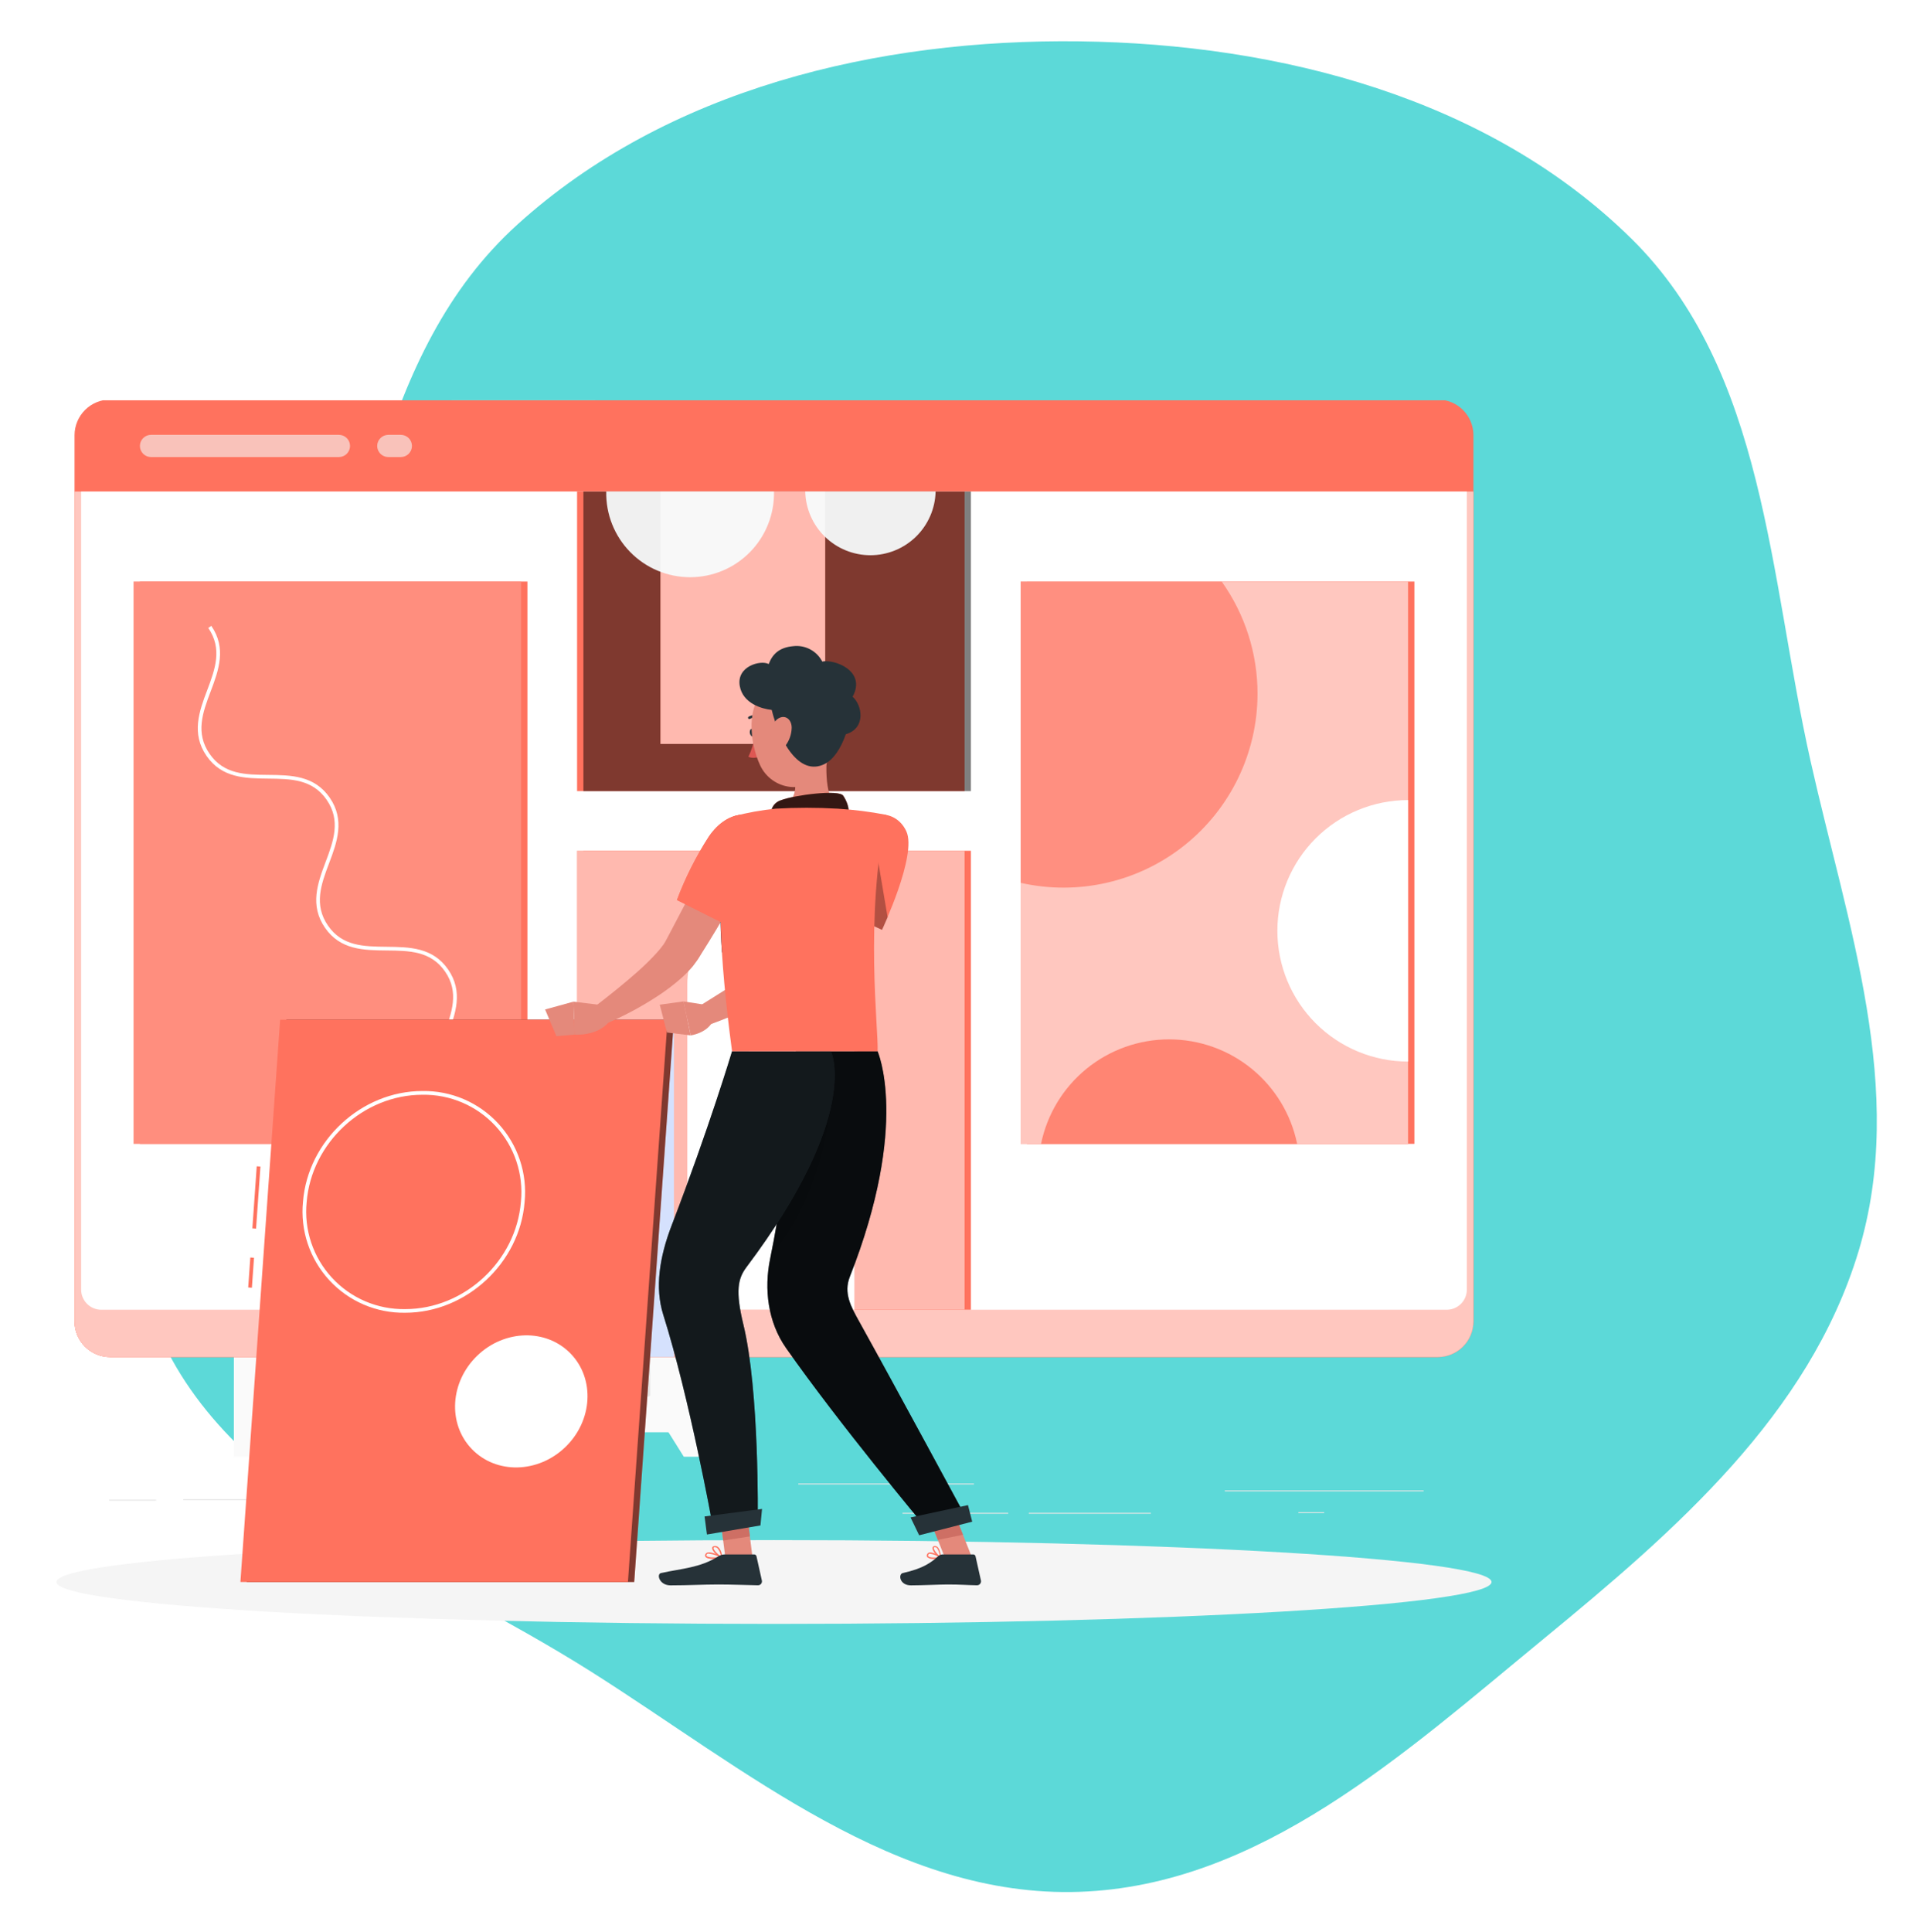 <svg width="518" height="522" viewBox="0 0 518 522" fill="none" xmlns="http://www.w3.org/2000/svg">
<g filter="url(#filter0_d)">
<path fill-rule="evenodd" clip-rule="evenodd" d="M286.568 6.025C340.651 6.712 397.076 21.339 435.64 59.288C471.962 95.031 472.922 150.643 484.076 200.383C494.039 244.816 510.248 289.451 497.021 333.023C483.656 377.05 447.638 408.288 412.099 437.488C374.347 468.507 335.388 504.243 286.568 505.939C237.12 507.657 196.357 472.9 154.54 446.436C109.48 417.918 50.574 397.42 34.648 346.505C18.743 295.652 58.955 246.614 76.281 196.228C93.215 146.979 96.109 90.392 134.722 55.466C175.2 18.855 232.01 5.332 286.568 6.025Z" fill="#5CD9D8"/>
</g>
<g clip-path="url(#clip0)" filter="url(#filter1_d)">
<path d="M85.45 399.89H44.37V400.14H85.45V399.89Z" fill="#E6E6E6"/>
<path d="M37.04 400.01H24.35V400.26H37.04V400.01Z" fill="#E6E6E6"/>
<path d="M352.67 403.38H345.7V403.63H352.67V403.38Z" fill="#E6E6E6"/>
<path d="M134.18 397.38H127.21V397.63H134.18V397.38Z" fill="#E6E6E6"/>
<path d="M258.03 395.63H210.57V395.88H258.03V395.63Z" fill="#E6E6E6"/>
<path d="M305.83 403.54H272.85V403.79H305.83V403.54Z" fill="#E6E6E6"/>
<path d="M267.3 403.54H238.72V403.79H267.3V403.54Z" fill="#E6E6E6"/>
<path d="M379.53 397.5H325.81V397.75H379.53V397.5Z" fill="#E6E6E6"/>
<path d="M271.06 238.43H25.14V247.33H271.06V238.43Z" fill="#E0E0E0"/>
<path d="M291.7 238.43H51.91V247.33H291.7V238.43Z" fill="#F5F5F5"/>
<path d="M89.94 231.69L120.37 86.37H159.2L128.77 231.69H89.94Z" fill="white"/>
<path d="M22.81 226.57V140.5H37.81C37.81 140.5 46.41 157.88 54.99 177.86C57.254 183.178 58.166 188.973 57.644 194.729C57.123 200.485 55.184 206.022 52.001 210.846C48.818 215.67 44.49 219.631 39.403 222.374C34.316 225.118 28.63 226.56 22.85 226.57H22.81Z" fill="#E0E0E0"/>
<path d="M35.77 135.94H21.8C20.972 135.94 20.3 136.612 20.3 137.44V139C20.3 139.828 20.972 140.5 21.8 140.5H35.77C36.599 140.5 37.27 139.828 37.27 139V137.44C37.27 136.612 36.599 135.94 35.77 135.94Z" fill="#FAFAFA"/>
<path d="M280.57 226.57V140.5H265.57C265.57 140.5 256.97 157.88 248.39 177.86C246.126 183.178 245.214 188.973 245.736 194.729C246.257 200.485 248.196 206.022 251.379 210.846C254.562 215.67 258.89 219.631 263.977 222.374C269.064 225.118 274.751 226.56 280.53 226.57H280.57Z" fill="#E0E0E0"/>
<path d="M264.48 140.5H278.45C279.278 140.5 279.95 139.828 279.95 139V137.44C279.95 136.612 279.278 135.94 278.45 135.94H264.48C263.652 135.94 262.98 136.612 262.98 137.44V139C262.98 139.828 263.652 140.5 264.48 140.5Z" fill="#FAFAFA"/>
<path d="M392.67 209.76V110.24H340.9V209.76H392.67Z" fill="white"/>
<path d="M353.05 183.63C353.05 176.81 358.58 124.03 365.4 124.03H368.18C374.99 124.03 380.52 176.81 380.52 183.63C380.523 185.253 380.206 186.86 379.587 188.36C378.968 189.86 378.059 191.223 376.913 192.372C375.767 193.521 374.406 194.433 372.908 195.055C371.409 195.678 369.803 195.999 368.18 196H365.4C363.777 196 362.169 195.68 360.669 195.058C359.17 194.436 357.807 193.525 356.66 192.376C355.513 191.227 354.604 189.863 353.984 188.362C353.365 186.862 353.047 185.254 353.05 183.63Z" fill="#F5F5F5"/>
<path d="M179.63 388.4H191.09V369.2H167.62L179.63 388.4Z" fill="#FAFAFA"/>
<path d="M191.09 272.46H58.05V381.79H191.09V272.46Z" fill="#FAFAFA"/>
<path d="M69.51 388.4H58.05V369.2H81.52L69.51 388.4Z" fill="#FAFAFA"/>
<path d="M182.2 281.86H66.94V322.1H182.2V281.86Z" fill="#F0F0F0"/>
<path d="M145.62 281.86H66.94V322.1H145.62V281.86Z" fill="#E0E0E0"/>
<path d="M224 197.15H193.46C193.46 197.15 198.76 206.36 198.76 211.77C198.76 217.18 175.57 238.43 208.76 238.43C241.95 238.43 218.76 217.19 218.76 211.77C218.76 206.35 224 197.15 224 197.15Z" fill="#E0E0E0"/>
<path d="M145.62 222.54C145.62 231.28 157.16 238.43 171.27 238.43H184C198.11 238.43 209.65 231.28 209.65 222.54H145.62Z" fill="#EBEBEB"/>
<path d="M145.62 331.83H66.94V372.07H145.62V331.83Z" fill="#E0E0E0"/>
<path d="M148.31 371.34H168.25V338.13H148.31V371.34Z" fill="white"/>
<path d="M165.15 371.86H166.51V338.65H165.15V371.86Z" fill="#E0E0E0"/>
<path d="M166.62 372.12H170.1C170.365 372.12 170.58 371.905 170.58 371.64V338.88C170.58 338.615 170.365 338.4 170.1 338.4H166.62C166.355 338.4 166.14 338.615 166.14 338.88V371.64C166.14 371.905 166.355 372.12 166.62 372.12Z" fill="#E6E6E6"/>
<path d="M166.14 353.98H170.58V346.1H166.14V353.98Z" fill="white"/>
<path d="M166.14 361.26H170.58V356.4H166.14V361.26Z" fill="white"/>
<path d="M147.3 372.12H165.27C165.535 372.12 165.75 371.905 165.75 371.64V338.88C165.75 338.615 165.535 338.4 165.27 338.4H147.3C147.035 338.4 146.82 338.615 146.82 338.88V371.64C146.82 371.905 147.035 372.12 147.3 372.12Z" fill="#E6E6E6"/>
<path d="M138.6 371.27H160.6V334.63H138.6V371.27Z" fill="white"/>
<path d="M157.18 371.83H158.67V335.19H157.18V371.83Z" fill="#E6E6E6"/>
<path d="M158.79 372.11H162.63C162.923 372.11 163.16 371.873 163.16 371.58V335.44C163.16 335.147 162.923 334.91 162.63 334.91H158.79C158.497 334.91 158.26 335.147 158.26 335.44V371.58C158.26 371.873 158.497 372.11 158.79 372.11Z" fill="#F0F0F0"/>
<path d="M158.26 348.03H163.16V346.76H158.26V348.03Z" fill="white"/>
<path d="M158.26 351.71H163.16V350.44H158.26V351.71Z" fill="white"/>
<path d="M158.26 355.38H163.16V354.11H158.26V355.38Z" fill="white"/>
<path d="M137.48 372.11H157.3C157.593 372.11 157.83 371.873 157.83 371.58V335.44C157.83 335.147 157.593 334.91 157.3 334.91H137.48C137.187 334.91 136.95 335.147 136.95 335.44V371.58C136.95 371.873 137.187 372.11 137.48 372.11Z" fill="#F0F0F0"/>
<path d="M110.95 364.29C115.539 364.29 119.26 360.57 119.26 355.98C119.26 351.391 115.539 347.67 110.95 347.67C106.361 347.67 102.64 351.391 102.64 355.98C102.64 360.57 106.361 364.29 110.95 364.29Z" fill="#FAFAFA"/>
<path d="M98.59 366.45C102.18 366.45 105.09 363.54 105.09 359.95C105.09 356.36 102.18 353.45 98.59 353.45C95 353.45 92.09 356.36 92.09 359.95C92.09 363.54 95 366.45 98.59 366.45Z" fill="#FAFAFA"/>
<path d="M124.38 365.81C128.97 365.81 132.69 362.089 132.69 357.5C132.69 352.91 128.97 349.19 124.38 349.19C119.791 349.19 116.07 352.91 116.07 357.5C116.07 362.089 119.791 365.81 124.38 365.81Z" fill="#FAFAFA"/>
<path d="M82 361.12C82 361.12 82.78 372.12 112.44 372.12C142.1 372.12 142.88 361.12 142.88 361.12H82Z" fill="#F0F0F0"/>
<path d="M347.2 295.94C340.47 285.6 325.48 277.64 309.54 276.74C303.27 276.39 327.54 289.37 336.84 302.67C344.09 313.01 351.75 330.13 354.02 339.52C353.81 320 353.94 306.28 347.2 295.94Z" fill="#E0E0E0"/>
<path d="M350.21 253.48C344.08 241.41 329.76 229.77 314.21 225.04C308.1 223.18 333.45 244.41 340.69 260.61C346.32 273.19 353.14 289.12 354.94 299.15C355.59 279.41 356.33 265.55 350.21 253.48Z" fill="#E0E0E0"/>
<path d="M335.15 357.32H370.95L371.98 348.03H334.12L335.15 357.32Z" fill="#F0F0F0"/>
<path d="M204 433.56C311.082 433.56 397.89 428.492 397.89 422.24C397.89 415.988 311.082 410.92 204 410.92C96.918 410.92 10.11 415.988 10.11 422.24C10.11 428.492 96.918 433.56 204 433.56Z" fill="#F5F5F5"/>
<path d="M383.39 102.79H24.62C22.073 102.798 19.632 103.813 17.83 105.613C16.028 107.413 15.011 109.853 15 112.4V351.86C15.008 354.408 16.024 356.849 17.827 358.65C19.63 360.451 22.072 361.465 24.62 361.47H383.39C385.936 361.462 388.376 360.447 390.177 358.647C391.977 356.846 392.992 354.406 393 351.86V112.4C392.989 109.855 391.974 107.416 390.174 105.616C388.374 103.816 385.936 102.801 383.39 102.79Z" fill="#FF725E"/>
<path d="M15 127.65V351.86C15.008 354.408 16.024 356.849 17.827 358.65C19.63 360.451 22.072 361.465 24.62 361.47H383.39C385.936 361.462 388.376 360.447 390.177 358.647C391.977 356.846 392.992 354.406 393 351.86V127.65H15Z" fill="#FF725E"/>
<path opacity="0.6" d="M15 127.65V351.86C15.008 354.408 16.024 356.849 17.827 358.65C19.63 360.451 22.072 361.465 24.62 361.47H383.39C385.936 361.462 388.376 360.447 390.177 358.647C391.977 356.846 392.992 354.406 393 351.86V127.65H15Z" fill="white"/>
<path d="M16.78 127.65V343.23C16.779 343.947 16.919 344.656 17.192 345.319C17.465 345.981 17.867 346.583 18.373 347.09C18.879 347.597 19.48 348 20.142 348.274C20.804 348.549 21.514 348.69 22.23 348.69H385.77C386.487 348.69 387.196 348.549 387.858 348.274C388.52 348 389.121 347.597 389.627 347.09C390.133 346.583 390.535 345.981 390.808 345.319C391.081 344.656 391.221 343.947 391.22 343.23V127.65H16.78Z" fill="white"/>
<path d="M137.37 151.97H32.66V303.87H137.37V151.97Z" fill="#FF725E"/>
<path d="M135.66 151.97H30.95V303.87H135.66V151.97Z" fill="#FF725E"/>
<path opacity="0.2" d="M135.66 151.97H30.95V303.87H135.66V151.97Z" fill="white"/>
<path opacity="0.61" d="M86.44 118.33H35.66C34.864 118.33 34.101 118.014 33.539 117.451C32.976 116.889 32.66 116.126 32.66 115.33C32.66 114.534 32.976 113.771 33.539 113.209C34.101 112.646 34.864 112.33 35.66 112.33H86.44C87.236 112.33 87.999 112.646 88.561 113.209C89.124 113.771 89.44 114.534 89.44 115.33C89.44 116.126 89.124 116.889 88.561 117.451C87.999 118.014 87.236 118.33 86.44 118.33Z" fill="#F5F5F5"/>
<path opacity="0.61" d="M99.78 118.33H103.17C103.966 118.33 104.729 118.014 105.291 117.451C105.854 116.889 106.17 116.126 106.17 115.33C106.17 114.534 105.854 113.771 105.291 113.209C104.729 112.646 103.966 112.33 103.17 112.33H99.78C98.984 112.33 98.221 112.646 97.659 113.209C97.096 113.771 96.78 114.534 96.78 115.33C96.78 116.126 97.096 116.889 97.659 117.451C98.221 118.014 98.984 118.33 99.78 118.33Z" fill="#F5F5F5"/>
<path d="M114.66 291.91C110.51 285.91 112.71 279.91 114.83 274.17C116.95 268.43 118.98 262.93 115.13 257.34C111.28 251.75 105.46 251.69 99.3 251.63C93.14 251.57 86.8 251.5 82.66 245.48C78.52 239.46 80.66 233.48 82.83 227.74C85 222 86.98 216.51 83.12 210.92C79.26 205.33 73.46 205.27 67.3 205.2C61.14 205.13 54.81 205.07 50.66 199.06C46.51 193.05 48.66 187.06 50.84 181.32C53.02 175.58 54.98 170.09 51.13 164.5L51.95 163.93C56.1 169.93 53.95 175.93 51.77 181.67C49.59 187.41 47.63 192.9 51.48 198.49C55.33 204.08 61.15 204.14 67.31 204.2C73.47 204.26 79.8 204.33 83.95 210.35C88.1 216.37 85.95 222.35 83.77 228.09C81.59 233.83 79.63 239.32 83.48 244.91C87.33 250.5 93.15 250.56 99.31 250.63C105.47 250.7 111.8 250.76 115.95 256.77C120.1 262.78 117.95 268.77 115.77 274.51C113.59 280.25 111.63 285.75 115.48 291.34L114.66 291.91Z" fill="white"/>
<path d="M377.05 151.97H272.34V303.87H377.05V151.97Z" fill="#FF725E"/>
<path d="M375.34 151.97H270.64V303.87H375.34V151.97Z" fill="#FF725E"/>
<path opacity="0.6" d="M375.34 151.97H270.64V303.87H375.34V151.97Z" fill="white"/>
<path opacity="0.65" d="M334.66 182.3C334.65 190.162 332.872 197.922 329.457 205.004C326.042 212.086 321.078 218.309 314.932 223.212C308.786 228.115 301.616 231.573 293.952 233.33C286.289 235.087 278.328 235.097 270.66 233.36V152H325C331.296 160.848 334.673 171.441 334.66 182.3Z" fill="#FF725E"/>
<path d="M375.34 211V281.64C370.702 281.64 366.109 280.726 361.824 278.951C357.538 277.176 353.645 274.575 350.365 271.295C347.085 268.015 344.484 264.122 342.709 259.836C340.934 255.551 340.02 250.958 340.02 246.32C340.02 241.682 340.934 237.089 342.709 232.804C344.484 228.518 347.085 224.625 350.365 221.345C353.645 218.065 357.538 215.464 361.824 213.689C366.109 211.914 370.702 211 375.34 211Z" fill="white"/>
<path opacity="0.78" d="M345.36 303.87H276.16C277.794 295.9 282.13 288.739 288.434 283.596C294.738 278.454 302.624 275.645 310.76 275.645C318.896 275.645 326.782 278.454 333.086 283.596C339.39 288.739 343.726 295.9 345.36 303.87Z" fill="#FF725E"/>
<path d="M257.21 224.69H152.5V348.69H257.21V224.69Z" fill="#FF725E"/>
<path d="M255.5 224.69H150.79V348.69H255.5V224.69Z" fill="#FF725E"/>
<path opacity="0.5" d="M255.5 224.69H150.79V348.69H255.5V224.69Z" fill="white"/>
<path d="M203.15 238.17C209.136 238.17 214.877 240.548 219.109 244.781C223.342 249.013 225.72 254.754 225.72 260.74V348.69H180.58V260.74C180.58 254.754 182.958 249.013 187.191 244.781C191.423 240.548 197.164 238.17 203.15 238.17Z" fill="white"/>
<path d="M176.96 270.33H137.91V361.47H176.96V270.33Z" fill="#D5E1FD"/>
<path d="M64.23 309.942L63.05 326.7L64.047 326.77L65.228 310.012L64.23 309.942Z" fill="#FF725E"/>
<path d="M62.494 334.573L61.923 342.673L62.921 342.743L63.492 334.644L62.494 334.573Z" fill="#FF725E"/>
<path d="M166.23 422.24H61.52L72.25 270.33H176.96L166.23 422.24Z" fill="#FF725E"/>
<path opacity="0.5" d="M166.23 422.24H61.52L72.25 270.33H176.96L166.23 422.24Z" fill="black"/>
<path d="M164.53 422.24H59.82L70.55 270.33H175.25L164.53 422.24Z" fill="#FF725E"/>
<path d="M104.34 349.5C100.49 349.561 96.671 348.807 93.134 347.289C89.596 345.77 86.419 343.52 83.812 340.687C81.205 337.855 79.226 334.502 78.005 330.851C76.785 327.2 76.35 323.331 76.73 319.5C78.03 303.01 92.51 289.6 109 289.6C112.849 289.539 116.668 290.292 120.206 291.811C123.744 293.33 126.921 295.58 129.528 298.413C132.135 301.245 134.114 304.598 135.334 308.249C136.555 311.9 136.99 315.769 136.61 319.6C135.31 336.08 120.83 349.5 104.34 349.5ZM109 290.61C93 290.61 79 303.61 77.72 319.61C77.353 323.303 77.771 327.033 78.947 330.553C80.124 334.073 82.032 337.305 84.546 340.035C87.06 342.766 90.124 344.933 93.535 346.396C96.947 347.858 100.629 348.582 104.34 348.52C120.34 348.52 134.34 335.52 135.61 319.52C135.979 315.827 135.562 312.098 134.387 308.578C133.211 305.057 131.304 301.826 128.791 299.095C126.277 296.364 123.215 294.197 119.804 292.734C116.393 291.272 112.711 290.548 109 290.61Z" fill="white"/>
<path d="M147.601 385.811C154.991 378.707 155.66 367.413 149.096 360.585C142.532 353.757 131.22 353.98 123.831 361.084C116.441 368.188 115.772 379.482 122.336 386.31C128.9 393.138 140.212 392.915 147.601 385.811Z" fill="white"/>
<path d="M255.5 127.65H150.79V208.58H255.5V127.65Z" fill="#FF725E"/>
<path opacity="0.5" d="M257.21 127.65H152.5V208.58H257.21V127.65Z" fill="black"/>
<path d="M217.83 127.65H173.33V195.83H217.83V127.65Z" fill="#FF725E"/>
<path d="M158.67 127.65C158.607 130.666 159.146 133.665 160.257 136.471C161.367 139.276 163.027 141.831 165.137 143.987C167.248 146.143 169.768 147.855 172.55 149.025C175.331 150.194 178.318 150.796 181.335 150.796C184.352 150.796 187.339 150.194 190.12 149.025C192.902 147.855 195.422 146.143 197.533 143.987C199.644 141.831 201.303 139.276 202.413 136.471C203.524 133.665 204.063 130.666 204 127.65H158.67Z" fill="#F0F0F0"/>
<path d="M212.44 127.65C212.55 132.249 214.453 136.623 217.745 139.837C221.037 143.051 225.455 144.85 230.055 144.85C234.655 144.85 239.073 143.051 242.365 139.837C245.656 136.623 247.56 132.249 247.67 127.65H212.44Z" fill="#F0F0F0"/>
<path opacity="0.5" d="M217.83 127.65H173.33V195.83H217.83V127.65Z" fill="white"/>
<path d="M198.87 192.66C198.99 193.24 198.78 193.77 198.4 193.85C198.02 193.93 197.61 193.53 197.49 192.95C197.37 192.37 197.58 191.83 197.96 191.75C198.34 191.67 198.75 192.08 198.87 192.66Z" fill="#263238"/>
<path d="M198.83 193.76C198.508 195.678 197.923 197.542 197.09 199.3C197.545 199.502 198.039 199.602 198.537 199.591C199.035 199.581 199.524 199.461 199.97 199.24L198.83 193.76Z" fill="#DE5753"/>
<path d="M197.34 189.11C197.281 189.109 197.223 189.094 197.171 189.067C197.118 189.039 197.074 188.999 197.04 188.95C196.991 188.872 196.976 188.777 196.996 188.687C197.017 188.598 197.072 188.519 197.15 188.47C197.63 188.196 198.169 188.043 198.722 188.024C199.274 188.005 199.822 188.12 200.32 188.36C200.363 188.377 200.402 188.403 200.434 188.436C200.467 188.469 200.492 188.508 200.509 188.551C200.526 188.594 200.534 188.64 200.532 188.687C200.531 188.733 200.52 188.778 200.5 188.82C200.461 188.903 200.391 188.967 200.305 188.999C200.219 189.031 200.124 189.028 200.04 188.99C199.644 188.804 199.21 188.712 198.773 188.723C198.336 188.733 197.907 188.845 197.52 189.05C197.468 189.089 197.405 189.11 197.34 189.11Z" fill="#263238"/>
<path d="M218.92 194.52C217.87 199.89 217.35 209.74 221.11 213.32C221.11 213.32 219.64 218.78 209.65 218.78C198.65 218.78 204.41 213.32 204.41 213.32C210.41 211.89 210.24 207.45 209.2 203.32L218.92 194.52Z" fill="#E4897B"/>
<path d="M218 187.4C219.05 194.61 220 198.78 217.19 203.19C212.92 209.82 203.45 208.39 200.27 201.63C197.4 195.55 196.17 184.77 202.55 180.48C203.957 179.542 205.579 178.976 207.264 178.834C208.949 178.693 210.643 178.982 212.186 179.673C213.729 180.364 215.072 181.436 216.089 182.787C217.106 184.138 217.763 185.726 218 187.4Z" fill="#E4897B"/>
<path d="M225.24 183.08C229.07 176.08 220.29 172.88 217.04 173.58C216.312 172.174 215.172 171.022 213.774 170.279C212.375 169.536 210.783 169.236 209.21 169.42C205.28 169.76 203.52 171.73 202.58 174.25C200.38 173.08 193.82 174.85 194.75 180.17C195.58 184.92 200.75 186.37 203.38 186.64C205.38 194.73 210.67 204.83 217.75 201.22C220.07 200.03 222.08 197.05 223.4 193.22C229 191.56 227.79 185.26 225.24 183.08Z" fill="#263238"/>
<path d="M208.78 191.47C208.74 193.29 208.104 195.046 206.97 196.47C205.46 198.31 203.74 197.3 203.34 195.17C202.98 193.25 203.34 189.98 205.24 188.91C207.14 187.84 208.79 189.29 208.78 191.47Z" fill="#E4897B"/>
<path d="M222.63 214.86C224.75 215.92 224.56 212.56 222.7 209.81C221.53 208.09 209.52 209.64 205.85 211.05C205.365 211.203 204.915 211.451 204.526 211.78C204.137 212.108 203.818 212.511 203.586 212.964C203.354 213.417 203.215 213.912 203.176 214.419C203.138 214.927 203.2 215.437 203.36 215.92L222.63 214.86Z" fill="#FF725E"/>
<path opacity="0.8" d="M222.63 214.86C224.75 215.92 224.56 212.56 222.7 209.81C221.53 208.09 209.52 209.64 205.85 211.05C205.365 211.203 204.915 211.451 204.526 211.78C204.137 212.108 203.818 212.511 203.586 212.964C203.354 213.417 203.215 213.912 203.176 214.419C203.138 214.927 203.2 215.437 203.36 215.92L222.63 214.86Z" fill="black"/>
<path d="M237.51 228.35C236.86 229.79 236.25 231.04 235.51 232.35C234.77 233.66 234.15 234.91 233.43 236.17C231.98 238.69 230.43 241.17 228.75 243.56C227.057 245.998 225.224 248.335 223.26 250.56C221.222 252.914 218.95 255.055 216.48 256.95C214.051 258.705 211.505 260.292 208.86 261.7C206.33 263.07 203.79 264.33 201.23 265.54C196.11 267.95 190.94 270.1 185.62 272.03L183.23 267.03L197.23 258.24C199.54 256.76 201.82 255.24 204.05 253.77C206.186 252.351 208.242 250.815 210.21 249.17C212.011 247.513 213.661 245.699 215.14 243.75C216.7 241.75 218.187 239.633 219.6 237.4C221 235.18 222.36 232.91 223.66 230.6C224.32 229.44 224.96 228.28 225.58 227.11L227.35 223.65L237.51 228.35Z" fill="#E4897B"/>
<path d="M239.75 219.41C242.75 225.82 233.16 246.06 233.16 246.06L216.78 238.46C218.562 232.716 220.789 227.119 223.44 221.72C227.72 213.23 236.71 212.86 239.75 219.41Z" fill="#FF725E"/>
<path d="M247.16 416C246.849 416.041 246.534 416.02 246.232 415.938C245.929 415.855 245.647 415.713 245.4 415.52C245.313 415.399 245.266 415.254 245.266 415.105C245.266 414.956 245.313 414.811 245.4 414.69C245.457 414.586 245.536 414.496 245.631 414.425C245.726 414.355 245.834 414.305 245.95 414.28C247.02 414.04 249.05 415.42 249.14 415.48C249.166 415.502 249.186 415.529 249.198 415.561C249.21 415.592 249.214 415.626 249.21 415.66C249.203 415.692 249.187 415.721 249.164 415.744C249.141 415.767 249.112 415.783 249.08 415.79C248.449 415.926 247.806 415.996 247.16 416ZM246.24 414.6H246.03C245.962 414.614 245.899 414.643 245.843 414.684C245.788 414.726 245.742 414.779 245.71 414.84C245.55 415.12 245.64 415.24 245.71 415.28C246.03 415.7 247.53 415.7 248.62 415.52C247.905 415.044 247.091 414.736 246.24 414.62V414.6Z" fill="#FF725E"/>
<path d="M249 415.82H248.91C248.15 415.4 246.68 413.82 246.84 412.98C246.865 412.852 246.933 412.736 247.034 412.653C247.134 412.569 247.259 412.522 247.39 412.52C247.522 412.506 247.655 412.518 247.782 412.556C247.909 412.594 248.027 412.656 248.13 412.74C248.99 413.44 249.13 415.56 249.13 415.65C249.134 415.682 249.129 415.714 249.114 415.742C249.1 415.771 249.078 415.794 249.05 415.81L249 415.82ZM247.51 412.82H247.44C247.21 412.82 247.19 412.96 247.18 413C247.09 413.48 248.03 414.7 248.78 415.27C248.75 414.453 248.479 413.663 248 413C247.94 412.944 247.869 412.901 247.792 412.873C247.714 412.846 247.632 412.834 247.55 412.84L247.51 412.82Z" fill="#FF725E"/>
<path d="M257.51 415.64H250.17L243.4 398.63H250.74L257.51 415.64Z" fill="#E4897B"/>
<path d="M249.59 414.79H257.84C257.986 414.79 258.129 414.84 258.242 414.933C258.355 415.027 258.432 415.156 258.46 415.3L259.92 421.83C259.953 421.989 259.95 422.153 259.911 422.311C259.871 422.469 259.797 422.615 259.693 422.74C259.59 422.865 259.459 422.965 259.311 423.033C259.163 423.1 259.002 423.133 258.84 423.13C255.96 423.08 254.56 422.91 250.93 422.91C248.7 422.91 244.1 423.15 241.01 423.15C237.92 423.15 237.53 420.15 238.79 419.82C244.45 418.58 246.58 416.87 248.39 415.25C248.719 414.953 249.147 414.789 249.59 414.79Z" fill="#263238"/>
<path d="M250.75 398.64H243.4L248.27 410.86L255.07 409.48L250.75 398.64Z" fill="#CE6F64"/>
<path d="M209.88 278.86C209.88 278.86 208.41 308.62 202.97 334.86C201.25 343.17 202.38 352.07 207.25 359.02C221.56 379.43 244.25 406.61 244.25 406.61L256.14 405.28C256.14 405.28 236.85 369.56 227 351.83C224.76 347.83 222.78 344.17 224.47 339.83C240.8 298.38 231.97 278.83 231.97 278.83L209.88 278.86Z" fill="#13191C"/>
<path opacity="0.5" d="M209.88 278.86C209.88 278.86 208.41 308.62 202.97 334.86C201.25 343.17 202.38 352.07 207.25 359.02C221.56 379.43 244.25 406.61 244.25 406.61L256.14 405.28C256.14 405.28 236.85 369.56 227 351.83C224.76 347.83 222.78 344.17 224.47 339.83C240.8 298.38 231.97 278.83 231.97 278.83L209.88 278.86Z" fill="black"/>
<path d="M184.93 266.23L179.55 265.39L181.49 274.57C181.49 274.57 185.61 274.06 187.36 270.96L184.93 266.23Z" fill="#E4897B"/>
<path d="M173.13 266.28L175.08 273.79L181.49 274.57L179.55 265.39L173.13 266.28Z" fill="#E4897B"/>
<path d="M199.65 225.62C197.34 230.19 194.92 234.62 192.4 239.11C189.88 243.6 187.27 247.95 184.51 252.3L183.51 253.93L182.79 254.93L182.04 255.93C181.078 257.074 180.032 258.143 178.91 259.13C176.858 260.94 174.672 262.591 172.37 264.07C167.965 266.941 163.313 269.414 158.47 271.46L155.75 266.66C159.65 263.66 163.6 260.5 167.21 257.29C168.963 255.744 170.632 254.105 172.21 252.38C172.929 251.604 173.597 250.782 174.21 249.92L174.57 249.34L174.87 248.79L175.75 247.14C180.43 238.3 185.03 229.27 189.84 220.45L199.65 225.62Z" fill="#E4897B"/>
<path opacity="0.3" d="M231 220.72L234.7 242.67C233.82 244.74 233.2 246.06 233.2 246.06L216.82 238.46C216.82 238.46 224.18 225.67 231 220.72Z" fill="black"/>
<path d="M189.94 228.37L196.01 243.37L189.94 252.2C189.34 244.268 189.34 236.302 189.94 228.37Z" fill="#1F2D43"/>
<path d="M157.49 266.4L149.8 265.46L150.1 274.36C150.1 274.36 156.15 274.89 159.41 270.92L157.49 266.4Z" fill="#E4897B"/>
<path d="M142.15 267.57L145.21 274.79L150.1 274.36L149.8 265.46L142.15 267.57Z" fill="#E4897B"/>
<path opacity="0.1" d="M207.67 304.58L219.05 291C219.48 297.09 215.8 319.87 203.18 333.87C205.19 324 206.64 313.59 207.67 304.58Z" fill="black"/>
<path d="M198.2 415.64H190.85L188.71 398.63H196.05L198.2 415.64Z" fill="#E4897B"/>
<path d="M187.64 416C186.7 416 185.79 415.87 185.49 415.45C185.412 415.339 185.37 415.206 185.37 415.07C185.37 414.934 185.412 414.801 185.49 414.69C185.549 414.588 185.628 414.498 185.722 414.428C185.817 414.357 185.925 414.307 186.04 414.28C187.27 413.95 189.83 415.41 189.94 415.47C189.97 415.489 189.995 415.515 190.011 415.547C190.027 415.579 190.033 415.615 190.03 415.65C190.024 415.685 190.008 415.717 189.982 415.742C189.957 415.768 189.925 415.784 189.89 415.79C189.148 415.929 188.395 415.999 187.64 416ZM186.48 414.58C186.367 414.565 186.253 414.565 186.14 414.58C186.07 414.594 186.003 414.622 185.944 414.664C185.886 414.705 185.837 414.758 185.8 414.82C185.68 415.04 185.73 415.14 185.8 415.2C186.13 415.66 187.99 415.69 189.36 415.5C188.468 415.016 187.489 414.71 186.48 414.6V414.58Z" fill="#FF725E"/>
<path d="M189.87 415.82H189.79C188.91 415.43 187.15 413.82 187.29 413.01C187.29 412.81 187.45 412.57 187.93 412.52C188.108 412.495 188.29 412.509 188.463 412.561C188.635 412.612 188.795 412.701 188.93 412.82C189.86 413.58 190.06 415.56 190.07 415.65C190.071 415.68 190.066 415.71 190.053 415.738C190.041 415.766 190.023 415.79 190 415.81C189.959 415.829 189.913 415.832 189.87 415.82ZM188.07 412.82H188C187.69 412.82 187.67 412.98 187.66 413.02C187.58 413.52 188.77 414.77 189.66 415.31C189.566 414.472 189.217 413.683 188.66 413.05C188.494 412.912 188.285 412.838 188.07 412.84V412.82Z" fill="#FF725E"/>
<path d="M190.65 414.79H198.65C198.796 414.79 198.939 414.84 199.052 414.933C199.165 415.027 199.242 415.156 199.27 415.3L200.72 421.83C200.756 421.987 200.757 422.15 200.721 422.307C200.685 422.464 200.613 422.611 200.512 422.736C200.411 422.862 200.282 422.962 200.137 423.03C199.991 423.099 199.831 423.133 199.67 423.13C196.77 423.08 192.59 422.91 188.95 422.91C184.7 422.91 181.03 423.15 176.04 423.15C173.04 423.15 172.19 420.15 173.45 419.82C179.2 418.56 183.89 418.43 188.86 415.37C189.388 415.009 190.01 414.807 190.65 414.79Z" fill="#263238"/>
<path d="M196.05 398.64H188.7L190.28 411.03L197.49 409.92L196.05 398.64Z" fill="#CE6F64"/>
<path d="M240.9 404.8L243.23 409.62L257.56 405.94L256.42 401.47L240.9 404.8Z" fill="#263238"/>
<path d="M192.67 278.86C192.67 278.86 186.52 299.42 176.36 325.86C173.05 334.46 171.77 342.74 174.07 350.02C181.2 372.62 187.36 406.61 187.36 406.61L199.61 405.28C199.61 405.28 200.08 370.61 195.74 352.74C193.51 343.57 194.27 340.23 196.55 337.2C227.76 295.69 219.38 278.89 219.38 278.89L192.67 278.86Z" fill="#263238"/>
<path opacity="0.5" d="M192.67 278.86C192.67 278.86 186.52 299.42 176.36 325.86C173.05 334.46 171.77 342.74 174.07 350.02C181.2 372.62 187.36 406.61 187.36 406.61L199.61 405.28C199.61 405.28 200.08 370.61 195.74 352.74C193.51 343.57 194.27 340.23 196.55 337.2C227.76 295.69 219.38 278.89 219.38 278.89L192.67 278.86Z" fill="black"/>
<path d="M185.24 404.53L185.88 409.41L200.34 406.96L200.77 402.5L185.24 404.53Z" fill="#263238"/>
<path d="M193.11 215.36C193.11 215.36 185.29 224.2 192.67 278.86H232C232.27 272.86 228.48 243.41 234.3 214.98C229.957 214.144 225.565 213.589 221.15 213.32C215.588 213 210.012 213 204.45 213.32C200.623 213.708 196.832 214.39 193.11 215.36Z" fill="#FF725E"/>
<path d="M202.67 220.21C205.09 226.81 195.37 246.83 195.37 246.83L177.77 238C180.025 231.999 182.914 226.256 186.39 220.87C191.65 213.13 200 213 202.67 220.21Z" fill="#FF725E"/>
<path d="M202.67 220.21C205.09 226.81 195.37 246.83 195.37 246.83L177.77 238C180.025 231.999 182.914 226.256 186.39 220.87C191.65 213.13 200 213 202.67 220.21Z" fill="#FF725E"/>
</g>
<defs>
<filter id="filter0_d" x="25.856" y="0.856" width="491.577" height="520.577" filterUnits="userSpaceOnUse" color-interpolation-filters="sRGB">
<feFlood flood-opacity="0" result="BackgroundImageFix"/>
<feColorMatrix in="SourceAlpha" type="matrix" values="0 0 0 0 0 0 0 0 0 0 0 0 0 0 0 0 0 0 127 0"/>
<feOffset dx="5.144" dy="5.144"/>
<feGaussianBlur stdDeviation="5.144"/>
<feColorMatrix type="matrix" values="0 0 0 0 0.564 0 0 0 0 0.573 0 0 0 0 0.596 0 0 0 0.2 0"/>
<feBlend mode="normal" in2="BackgroundImageFix" result="effect1_dropShadow"/>
<feBlend mode="normal" in="SourceGraphic" in2="effect1_dropShadow" result="shape"/>
</filter>
<filter id="filter1_d" x="-5.144" y="97.856" width="432.577" height="351.577" filterUnits="userSpaceOnUse" color-interpolation-filters="sRGB">
<feFlood flood-opacity="0" result="BackgroundImageFix"/>
<feColorMatrix in="SourceAlpha" type="matrix" values="0 0 0 0 0 0 0 0 0 0 0 0 0 0 0 0 0 0 127 0"/>
<feOffset dx="5.144" dy="5.144"/>
<feGaussianBlur stdDeviation="5.144"/>
<feColorMatrix type="matrix" values="0 0 0 0 0.564 0 0 0 0 0.573 0 0 0 0 0.596 0 0 0 0.2 0"/>
<feBlend mode="normal" in2="BackgroundImageFix" result="effect1_dropShadow"/>
<feBlend mode="normal" in="SourceGraphic" in2="effect1_dropShadow" result="shape"/>
</filter>
<clipPath id="clip0">
<rect width="412" height="331" fill="white" transform="translate(0 103)"/>
</clipPath>
</defs>
</svg>
